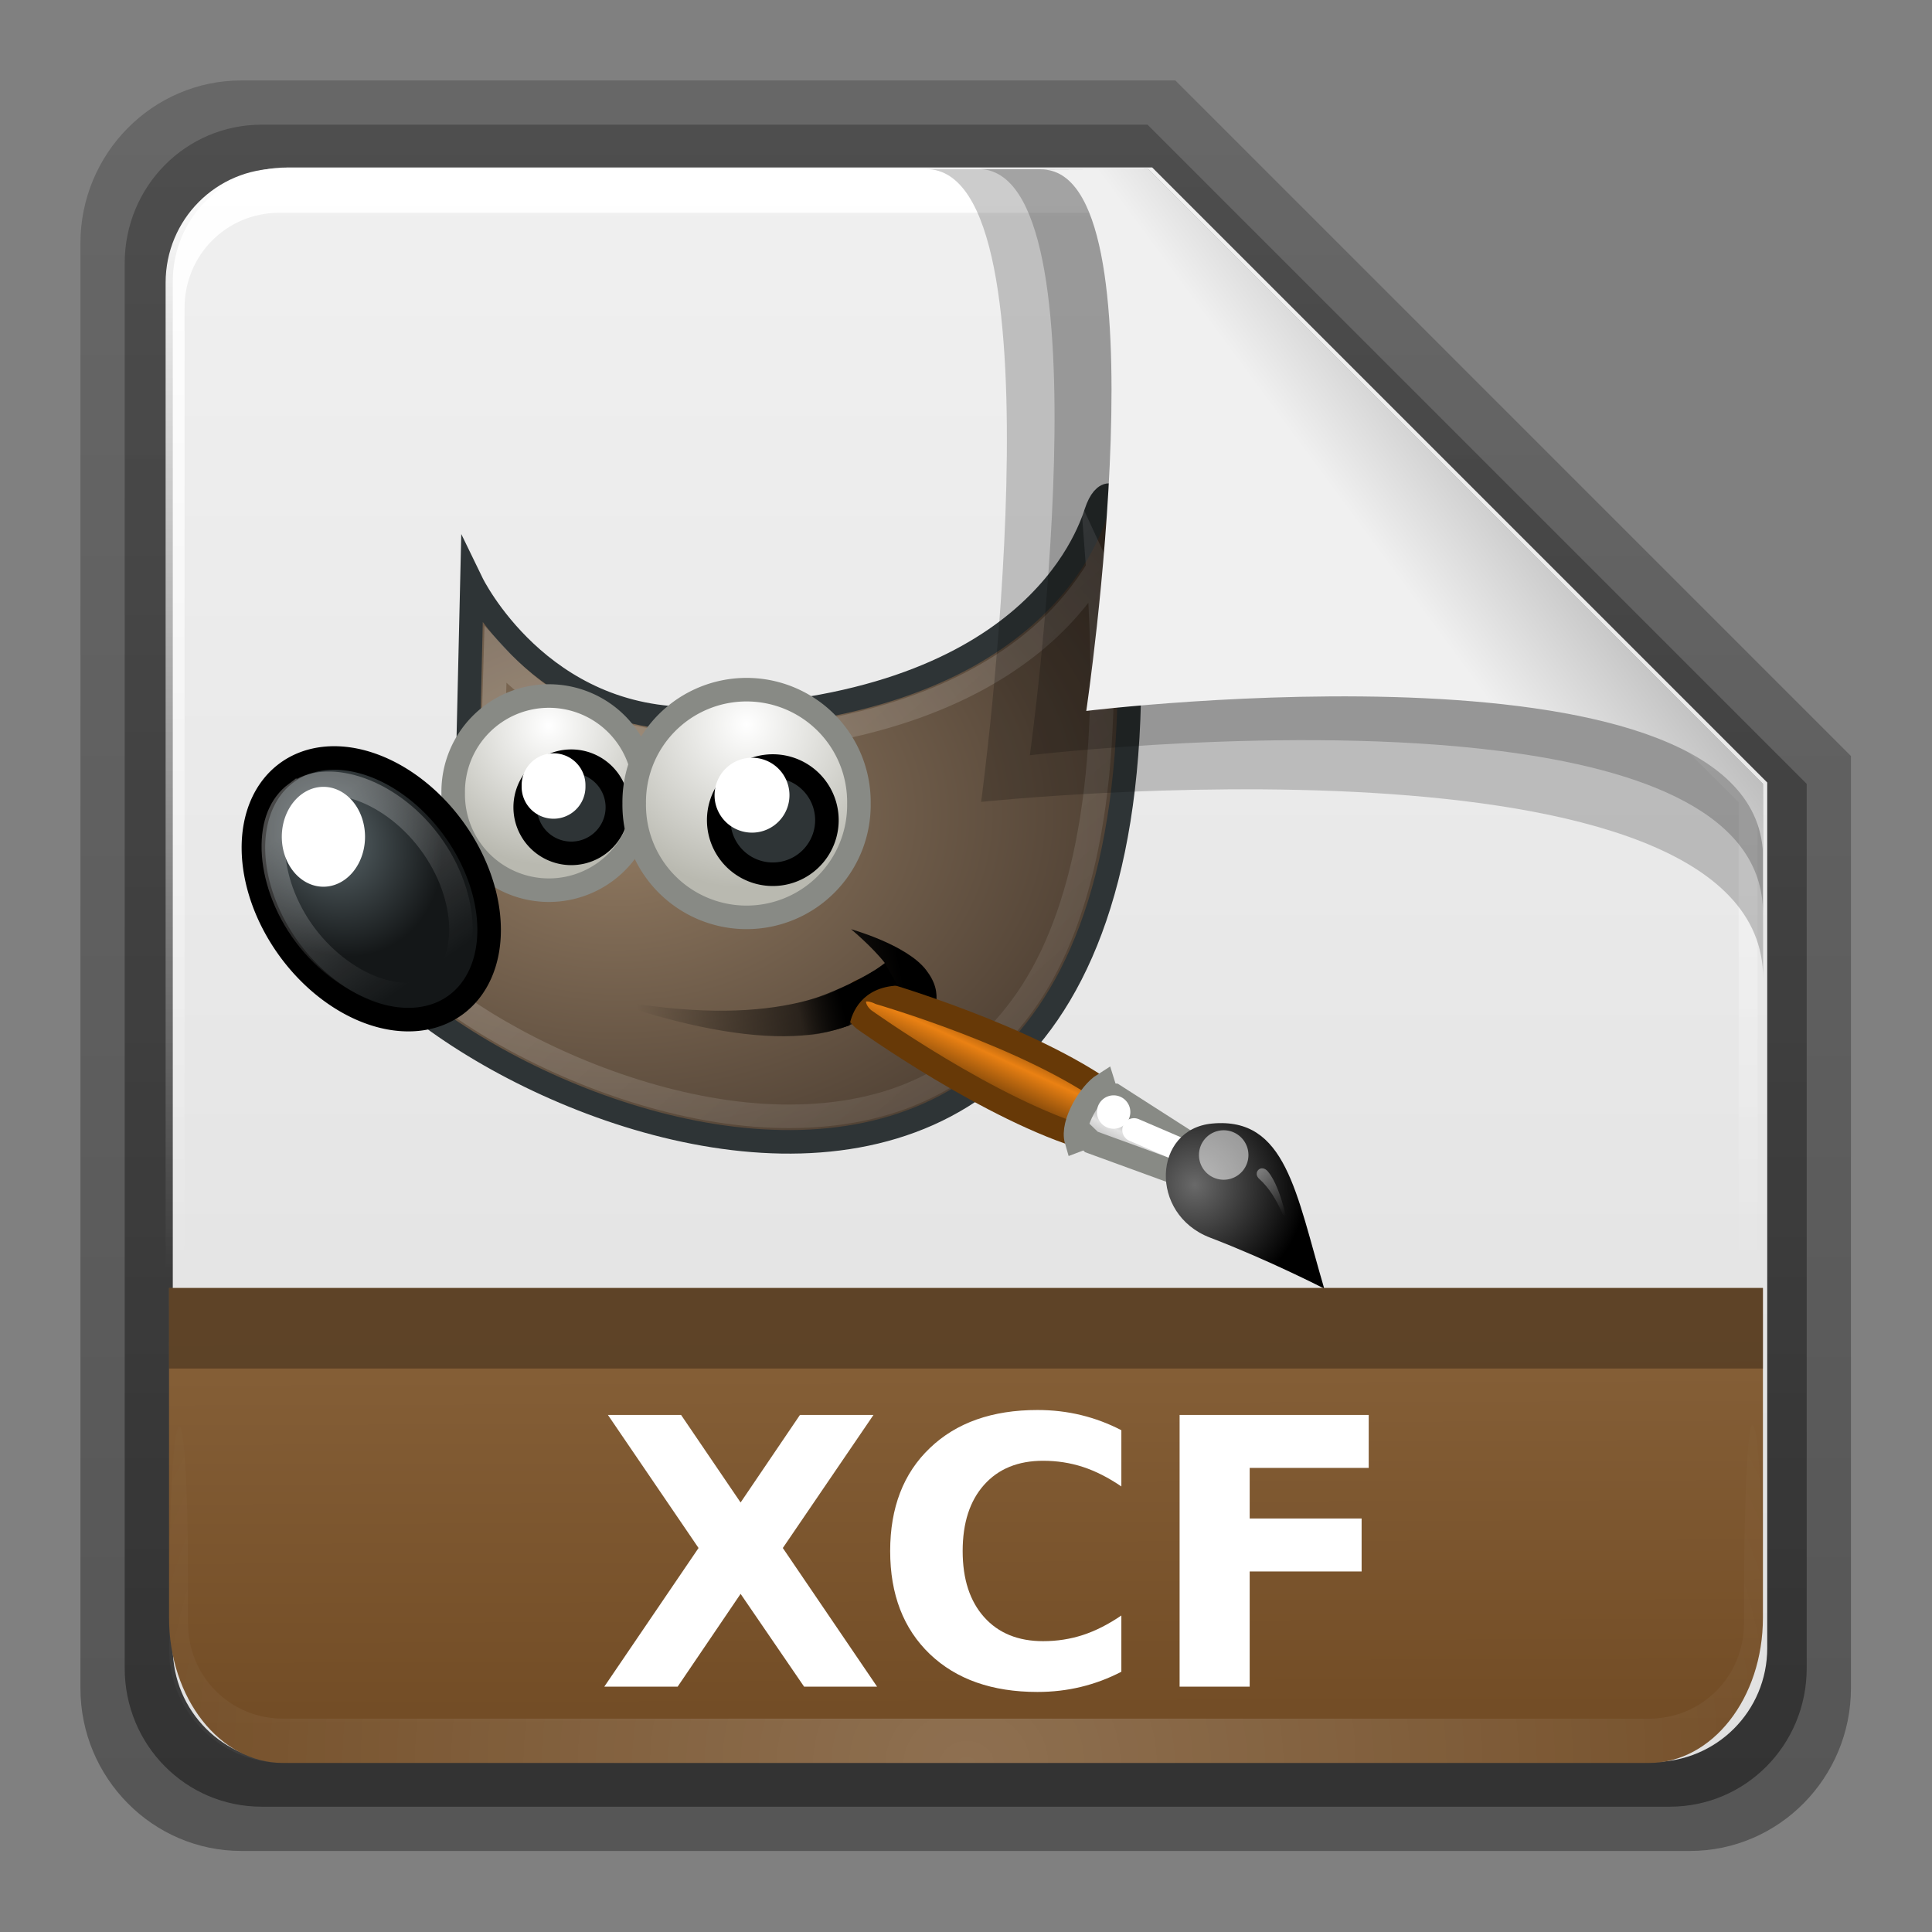 <svg height="24" width="24" xmlns="http://www.w3.org/2000/svg" xmlns:xlink="http://www.w3.org/1999/xlink"><rect width="100%" height="100%" fill="#808080" stroke="none"/><linearGradient id="a"><stop offset="0"/><stop offset="1" stop-opacity="0"/></linearGradient><linearGradient id="b" gradientTransform="matrix(.907 0 0 .923 -5.073 14.781)" gradientUnits="userSpaceOnUse" x1="32.892" x2="36.358" y1="8.059" y2="5.457"><stop offset="0" stop-color="#f0f0f0"/><stop offset="1" stop-color="#b0b0b0"/></linearGradient><radialGradient id="c" cx="48" cy="90.172" gradientTransform="matrix(.39 0 0 .337 -.42 14.493)" gradientUnits="userSpaceOnUse" r="42" xlink:href="#d"/><linearGradient id="d"><stop offset="0" stop-color="#fff"/><stop offset="1" stop-color="#fff" stop-opacity="0"/></linearGradient><linearGradient id="e" gradientTransform="matrix(0 -.429 .337 0 2.122 47.433)" gradientUnits="userSpaceOnUse" x1="7.371" x2="23.766" y1="51.47" y2="51.433"><stop offset="0" stop-color="#724c25"/><stop offset="1" stop-color="#866038"/></linearGradient><linearGradient id="f" gradientUnits="userSpaceOnUse" x1="248.077" x2="248.077" y1="-62.66" y2="-98.665"><stop offset="0" stop-color="#e0e0e0"/><stop offset="1" stop-color="#f0f0f0"/></linearGradient><linearGradient id="g" gradientTransform="matrix(.983 0 0 .987 140.324 12.974)" gradientUnits="userSpaceOnUse" x1="36.357" x2="36.357" xlink:href="#d" y1="6" y2="63.893"/><linearGradient id="h" gradientTransform="matrix(1.006 0 0 .994 100 0)" gradientUnits="userSpaceOnUse" x1="45.448" x2="45.448" y1="92.54" y2="7.017"><stop offset="0"/><stop offset="1" stop-opacity=".588"/></linearGradient><linearGradient id="i" gradientTransform="matrix(.909 0 0 -.909 8.945 90.568)" gradientUnits="userSpaceOnUse" x1="32.251" x2="32.251" xlink:href="#h" y1="6.132" y2="90.239"/><linearGradient id="j" gradientTransform="matrix(.884 0 0 -.884 10.163 89.362)" gradientUnits="userSpaceOnUse" x1="32.251" x2="32.251" xlink:href="#h" y1="6.132" y2="90.239"/><radialGradient id="k" cx="18.558" cy="22.3" gradientTransform="matrix(2.116 0 0 1.548 -13.457 9.889)" gradientUnits="userSpaceOnUse" r="19.229"><stop offset="0" stop-color="#937c63"/><stop offset="1" stop-color="#291f19"/></radialGradient><linearGradient id="l" gradientUnits="userSpaceOnUse" x1="40.076" x2="26.784" xlink:href="#a" y1="51.715" y2="54.353"/><linearGradient id="m" gradientUnits="userSpaceOnUse" x1="23.911" x2="53.218" xlink:href="#d" y1="40.594" y2="73.863"/><radialGradient id="n" cx="22.33" cy="39.905" gradientUnits="userSpaceOnUse" r="7.068" xlink:href="#o"/><linearGradient id="o"><stop offset="0" stop-color="#fff"/><stop offset="1" stop-color="#b9b9b0"/></linearGradient><radialGradient id="p" cx="6.024" cy="25.271" gradientTransform="matrix(.952 -.55 .641 1.111 -10.558 20.872)" gradientUnits="userSpaceOnUse" r="4.831"><stop offset="0" stop-color="#5b676b"/><stop offset="1" stop-color="#141718"/></radialGradient><linearGradient id="q" gradientTransform="matrix(.955 -.715 .715 .955 -12.185 26.531)" gradientUnits="userSpaceOnUse" x1="6.305" x2="5.985" xlink:href="#d" y1="23.362" y2="31.57"/><radialGradient id="r" cx="32.352" cy="39.839" gradientUnits="userSpaceOnUse" r="8.298" xlink:href="#o"/><linearGradient id="s" gradientUnits="userSpaceOnUse" x1="-12.287" x2="-21.551" y1="21.118" y2="13.06"><stop offset="0" stop-color="#6e3d09"/><stop offset=".242" stop-color="#ea8113"/><stop offset=".621" stop-color="#5c3307"/><stop offset="1" stop-color="#e07c12"/></linearGradient><linearGradient id="t" gradientUnits="userSpaceOnUse" x1="-27.012" x2="-23.298" y1="28.198" y2="31.636"><stop offset="0" stop-color="#bdbdbd"/><stop offset=".333" stop-color="#e2e2e2"/><stop offset=".667" stop-color="#a3a3a3"/><stop offset="1" stop-color="#ddd"/></linearGradient><radialGradient id="u" cx="15.415" cy="35.357" gradientTransform="matrix(1.573 0 0 1.533 -55.367 -21.358)" gradientUnits="userSpaceOnUse" r="7.579"><stop offset="0" stop-color="#696969"/><stop offset="1"/></radialGradient><linearGradient id="v" gradientTransform="matrix(.755 .395 -.395 .755 -25.912 6.533)" gradientUnits="userSpaceOnUse" x1="13.236" x2="7.752" xlink:href="#d" y1="37.752" y2="42.282"/><linearGradient id="w" gradientUnits="userSpaceOnUse" x1="37.271" x2="35.082" xlink:href="#a" y1="54.239" y2="54.766"/><g transform="matrix(.7 0 0 .7 -.8 -9.5)"><g transform="matrix(.402 0 0 .402 -2.862 11.842)"><path d="m20.618 86.012c-3.916 0-7.105-3.226-7.105-7.187v-63.785c0-3.961 3.189-7.187 7.105-7.187h41.23l29.824 29.824v41.148c0 3.961-3.189 7.187-7.105 7.187z" fill="url(#i)" opacity=".329"/><path d="m21.511 84.058h62.164c3.348 0 6.044-2.727 6.044-6.115v-39.038l-29.099-29.099h-39.109c-3.348 0-6.044 2.727-6.044 6.115v62.022c0 3.388 2.696 6.115 6.044 6.115z" fill="url(#j)" opacity=".412"/></g><path d="m232.648-98.66h19.543l13.886 13.886v19.543c0 1.425-1.147 2.571-2.571 2.571h-30.857c-1.425 0-2.571-1.147-2.571-2.571v-30.857c0-1.425 1.147-2.571 2.571-2.571z" fill="url(#f)" transform="matrix(.786 0 0 .786 -176.632 94.09)"/><path d="m152.125 18.899c-3.269 0-5.9 2.642-5.9 5.925v1.975 64.786c4.551 9.603 1.178 6.832.983.987v-64.467-1.975c0-2.747 2.181-4.937 4.917-4.937h1.967 40.91 1.967l30.879 30.58v1.975 38.824c-2.768 7.263.983 8.226.983-.987v-38.824-1.975l-31.862-31.886z" fill="url(#g)" transform="matrix(.342 0 0 .342 -45.927 10.099)"/><g transform="matrix(.35 0 0 .35 3.068 12.484)"><path d="m18.427 32.665s3.431 7.075 11.457 6.875c16.819-.422 19.769-9.196 20.191-10.462.422-1.266 1.068-1.074 1.217.096 5.486 49.792-38.069 28.428-39.616 19.948 8.65-2.532 6.54-7.384 6.54-7.384z" fill="url(#k)" fill-rule="evenodd" stroke="#2e3436" stroke-miterlimit="10" stroke-width="1.194"/><path d="m24.828 53.669c8.043 1.609 12.139.117 14.536-1.734-.633-.818-1.714-1.714-1.714-1.714s2.809.78 3.798 2.057c.986 1.273.366 2.057.108 3.686-.575-1.431-1.647-1.967-1.792-2.535-2.156 2.98-7.527 2.856-14.935.24z" fill="url(#l)" fill-rule="evenodd"/><path d="m50.168 31.92c-.671 1.106-1.679 2.427-3.208 3.692-3.141 2.601-8.415 4.968-17.045 5.184-5.042.125-8.298-2.308-10.294-4.476l-.149 5.333c.162.5.496 1.66-.075 3.245-.614 1.706-2.571 3.451-5.93 4.774.299.623.591 1.246 1.492 2.126 1.227 1.199 2.932 2.492 4.96 3.655 4.056 2.326 9.311 4.169 14.21 4.252 4.899.083 9.378-1.473 12.457-5.968 2.839-4.143 4.395-11.157 3.581-21.819z" fill="none" opacity=".185" stroke="url(#m)" stroke-miterlimit="10" stroke-width="1.194"/><path d="m27.183 43.32a4.853 4.853 0 1 1 -9.705 0 4.853 4.853 0 1 1 9.705 0z" fill="url(#n)" fill-rule="evenodd" stroke="#888a85" stroke-miterlimit="10" stroke-width="1.194"/><path d="m17.516 45.148a7.279 5.169 54.192 1 1 -8.384 6.049 7.279 5.169 54.192 1 1 8.384-6.049z" fill="url(#p)" fill-rule="evenodd" stroke="#000" stroke-miterlimit="10" stroke-width="1.194"/><path d="m25.802 44.039a2.336 2.336 0 1 1 -4.673 0 2.336 2.336 0 1 1 4.673 0z" fill="#2e3436" fill-rule="evenodd" stroke="#000" stroke-miterlimit="10" stroke-width="1.194"/><path d="m9.489 43.336c-.763.571-1.164 1.537-1.128 2.849.036 1.311.554 2.917 1.616 4.335s2.457 2.366 3.706 2.77c1.248.404 2.289.29 3.051-.281.763-.571 1.166-1.584 1.136-2.901-.03-1.317-.534-2.89-1.594-4.305-1.06-1.415-2.427-2.341-3.683-2.74s-2.341-.297-3.103.274z" fill="none" opacity=".281" stroke="url(#q)" stroke-miterlimit="10" stroke-width="1.194"/><g fill-rule="evenodd"><path d="m13.008 45.535a2.11 2.532 0 1 1 -4.22 0 2.11 2.532 0 1 1 4.22 0z" fill="#fff"/><path d="m24.184 42.961a1.618 1.618 0 1 1 -3.235 0 1.618 1.618 0 1 1 3.235 0z" fill="#fff"/><path d="m38.049 43.848a5.697 5.697 0 1 1 -11.393 0 5.697 5.697 0 1 1 11.393 0z" fill="url(#r)" stroke="#888a85" stroke-miterlimit="10" stroke-width="1.194"/><path d="m36.427 44.691a2.743 2.743 0 1 1 -5.486 0 2.743 2.743 0 1 1 5.486 0z" fill="#2e3436" stroke="#000" stroke-miterlimit="10" stroke-width="1.194"/><path d="m34.528 43.426a1.899 1.899 0 1 1 -3.798 0 1.899 1.899 0 1 1 3.798 0z" fill="#fff"/></g><g transform="matrix(-.137 -.465 .465 -.137 35.543 53.219)"><g stroke-linecap="round" stroke-width="2.46"><path d="m-23.364 23.568 3.71 3.469c8.347-6.381 17.094-20.099 17.094-20.099 1.976-2.242-.117-3.75-2.165-2.398 0 0-12.97 10.115-18.639 19.028z" fill="url(#s)" stroke="#673907"/><path d="m-30.45 32.814 2.246 1.934 8.493-7.367.275-.706 1.094-.018c-.438-1.562-2.942-4.383-4.817-4.383l.082 1.09-.67.38z" fill="url(#t)" stroke="#888a85"/><path d="m-23.801 28.377-4.365 5.266" fill="none" stroke="#fff" stroke-linejoin="round"/></g><path d="m-45.341 42.77c10.444 0 18.37 1.244 19.871-6.355 1.209-6.123-7.211-9.057-11.383-3.591-4.019 5.266-8.488 9.946-8.488 9.946z" fill="url(#u)"/><path d="m8.875 37.75a1.25 1.25 0 1 1 -2.5 0 1.25 1.25 0 1 1 2.5 0z" fill="#fff" opacity=".528" transform="matrix(2.07 0 0 2.07 -44.75 -41.51)"/><path d="m8.875 37.75a1.25 1.25 0 1 1 -2.5 0 1.25 1.25 0 1 1 2.5 0z" fill="#fff" transform="matrix(1.397 0 0 1.397 -32.055 -25.877)"/><path d="m-38.544 40.909s3.722.094 6.117-1.412c.847-.533 1.516.65.494 1.087-2.207.945-6.61.325-6.61.325z" fill="url(#v)" opacity=".428"/></g><path d="m33.5 55.663c1.787.171 3.401-.325 4.072-.566.117-.663.64-1.935 2.442-2.019l-.633-1.108s-2.347 1.609-4.853 2.083z" fill="url(#w)" fill-rule="evenodd"/></g><path d="m17.575 16.572c2.498 0 .979 11.23.979 11.23s13.878-1.47 13.878 3.131c0-1.121-.003-3.451-.003-3.451l-10.91-10.91z" fill-rule="evenodd" opacity=".2" stroke-width=".751"/><path d="m4.143 42.281c0 1.427.901 2.576 2.02 2.576h24.245c1.119 0 2.02-1.149 2.02-2.576v-5.853h-28.286z" fill="url(#e)"/><path d="m6.163 44.857c-1.119 0-2.02-.905-2.02-2.029v-.786c.014-4.111.337-4.199.337-.338v.676c0 .941.747 1.691 1.684 1.691h.673 22.898.673c.937 0 1.684-.75 1.684-1.691v-.676c.033-4.583.337-3.015.337.338v.786c-0 1.124-.901 2.029-2.02 2.029z" fill="url(#c)" opacity=".2"/><path d="m18.503 16.571c2.362 0 .916 10.403.916 10.403s4.605-.548 8.336-.076c2.54.321 4.674 1.115 4.674 2.877 0-1.06-.001-2.294-.001-2.294l-10.91-10.91z" fill-rule="evenodd" opacity=".2" stroke-width=".71"/><path d="m19.618 16.578c2.225 0 .802 9.61.802 9.61s12.012-1.476 12.012 2.622c0-.998-.003-1.329-.003-1.329l-10.91-10.91z" fill="url(#b)" fill-rule="evenodd" stroke-width=".669"/><g fill="#fff" transform="matrix(.441 0 0 .441 -2.811 4.178)"><path d="m40.467 83.593 3.794 5.581h-2.937l-2.556-3.735-2.534 3.735h-2.952l3.794-5.581-3.647-5.354h2.944l2.395 3.523 2.388-3.523h2.959z"/><path d="m54.09 88.573q-.776.403-1.619.608-.842.205-1.758.205-2.732 0-4.329-1.523-1.597-1.531-1.597-4.146 0-2.622 1.597-4.146 1.597-1.531 4.329-1.531.916 0 1.758.205.842.205 1.619.608v2.263q-.784-.535-1.545-.784-.762-.249-1.604-.249-1.509 0-2.373.967-.864.967-.864 2.666 0 1.692.864 2.659.864.967 2.373.967.842 0 1.604-.249.762-.249 1.545-.784z"/><path d="m56.434 78.239h7.61v2.131h-4.79v2.036h4.504v2.131h-4.504v4.636h-2.82z"/></g></g><path d="m2.1 16h19.8v1h-19.8z" opacity=".3"/></svg>